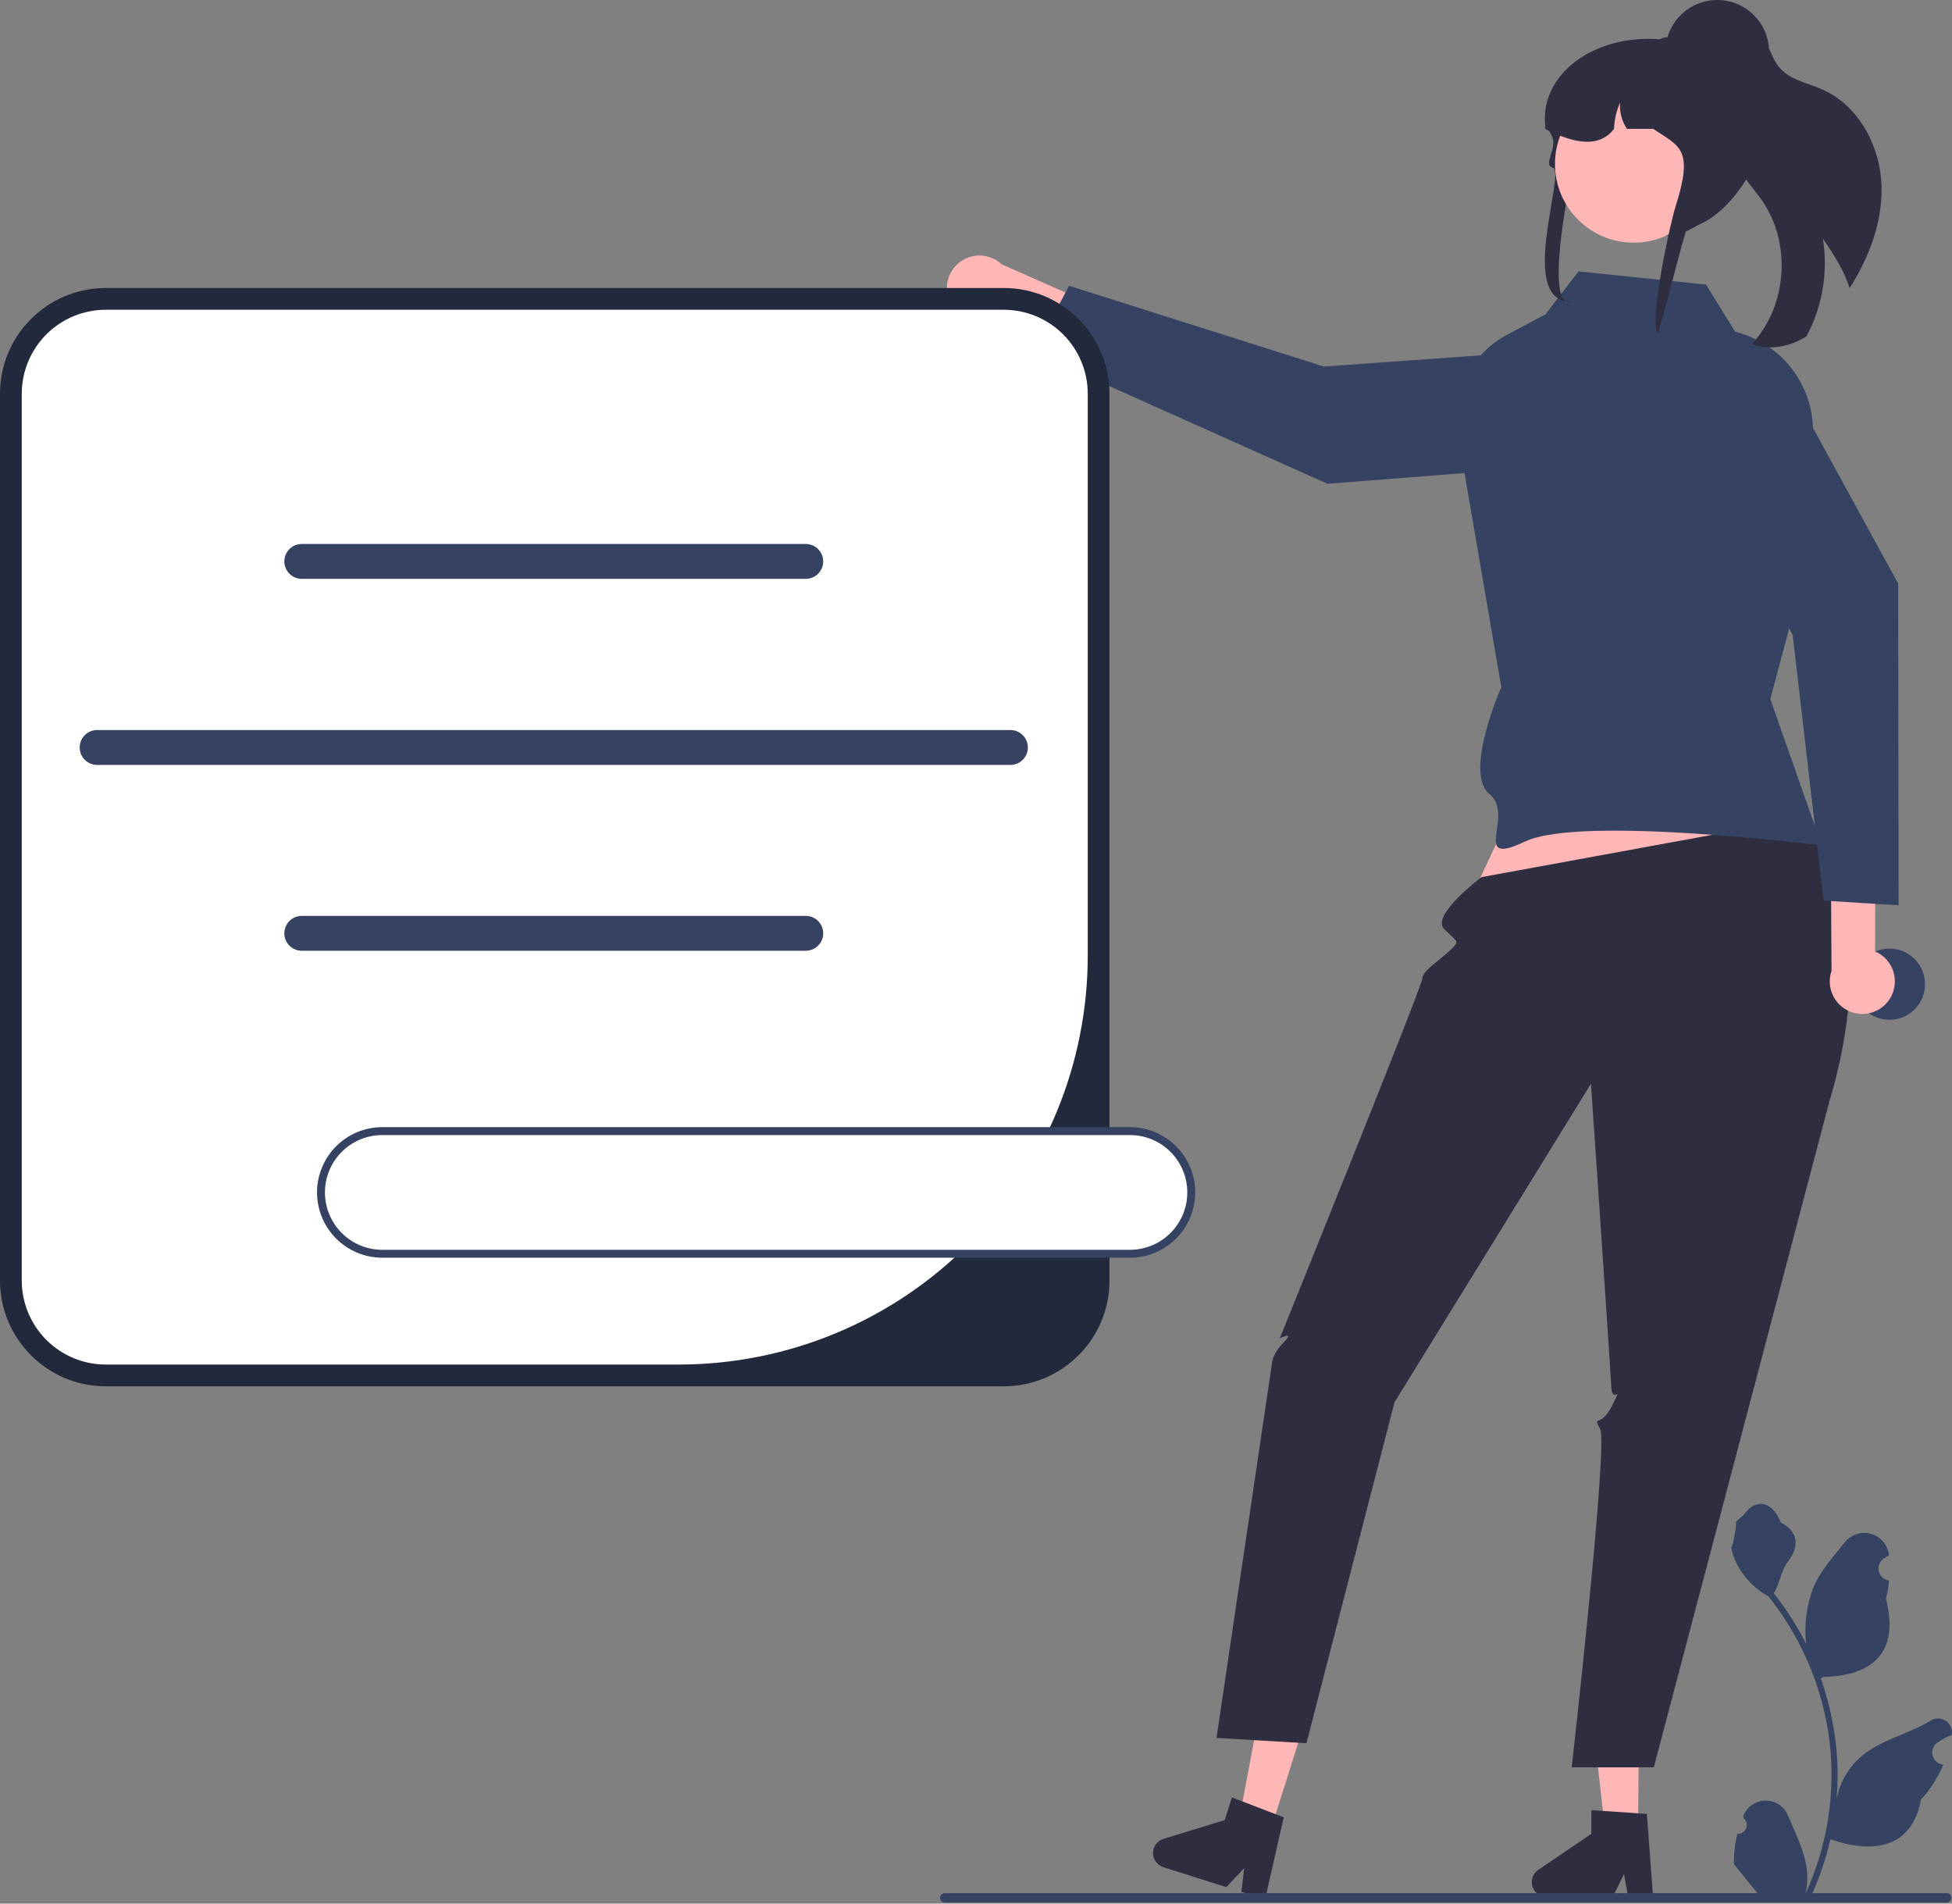 <svg width="400" height="390" viewBox="0 0 400 390" fill="none" xmlns="http://www.w3.org/2000/svg">
<rect x="0" y="0" width="400" height="390" fill="#808080" stroke="none"/>
<g clip-path="url(#clip0_13_264)">
<path d="M356.018 375.726C356.394 375.743 356.767 375.644 357.086 375.443C357.405 375.241 357.654 374.946 357.799 374.598C357.945 374.25 357.98 373.866 357.9 373.497C357.819 373.129 357.628 372.794 357.351 372.538L357.225 372.036C357.241 371.996 357.258 371.956 357.275 371.916C357.654 371.02 358.291 370.255 359.103 369.719C359.916 369.183 360.869 368.899 361.842 368.902C362.816 368.906 363.767 369.197 364.575 369.739C365.384 370.282 366.014 371.051 366.387 371.95C367.878 375.539 369.775 379.135 370.242 382.93C370.448 384.608 370.361 386.309 369.986 387.956C373.486 380.321 375.304 372.021 375.316 363.622C375.316 361.514 375.199 359.408 374.965 357.313C374.771 355.595 374.502 353.89 374.158 352.198C372.282 343.012 368.254 334.403 362.405 327.077C359.574 325.533 357.284 323.157 355.844 320.271C355.323 319.234 354.954 318.126 354.75 316.983C355.07 317.025 355.954 312.161 355.714 311.863C356.159 311.187 356.955 310.852 357.441 310.193C359.859 306.915 363.189 307.487 364.928 311.941C368.643 313.816 368.678 316.925 366.399 319.915C364.949 321.817 364.75 324.391 363.478 326.428C363.609 326.596 363.745 326.758 363.876 326.925C366.268 330.002 368.354 333.306 370.102 336.789C369.677 332.887 370.184 328.939 371.583 325.271C373 321.853 375.656 318.973 377.995 316.018C378.613 315.224 379.454 314.632 380.409 314.315C381.364 313.999 382.392 313.972 383.362 314.24C384.333 314.507 385.202 315.056 385.86 315.818C386.518 316.579 386.936 317.519 387.061 318.517C387.065 318.561 387.07 318.605 387.075 318.648C386.727 318.844 386.387 319.052 386.054 319.272C385.636 319.551 385.312 319.951 385.125 320.417C384.938 320.884 384.896 321.396 385.004 321.887C385.113 322.377 385.368 322.824 385.734 323.168C386.101 323.511 386.563 323.736 387.06 323.813L387.111 323.821C386.987 325.073 386.769 326.314 386.457 327.533C389.457 339.137 382.979 343.364 373.729 343.554C373.525 343.658 373.326 343.763 373.122 343.863C374.878 348.84 375.98 354.025 376.399 359.287C376.637 362.391 376.623 365.509 376.357 368.611L376.373 368.501C377.043 365.052 378.883 361.939 381.582 359.69C385.591 356.396 391.255 355.184 395.58 352.537C396.04 352.242 396.574 352.084 397.12 352.083C397.667 352.081 398.202 352.236 398.663 352.529C399.124 352.822 399.492 353.241 399.723 353.736C399.954 354.231 400.038 354.781 399.966 355.323L399.949 355.438C399.304 355.701 398.676 356.003 398.069 356.344C397.722 356.54 397.382 356.748 397.049 356.968C396.631 357.247 396.307 357.647 396.12 358.113C395.932 358.58 395.89 359.092 395.999 359.583C396.108 360.073 396.362 360.52 396.729 360.864C397.096 361.208 397.558 361.432 398.055 361.509L398.106 361.517C398.143 361.522 398.174 361.527 398.211 361.533C397.109 364.163 395.563 366.584 393.64 368.69C391.764 378.82 383.705 379.781 375.085 376.831H375.08C374.134 380.941 372.764 384.941 370.991 388.768H356.384C356.331 388.606 356.284 388.438 356.237 388.276C357.589 388.361 358.947 388.28 360.279 388.035C359.195 386.705 358.111 385.365 357.028 384.035C357.004 384.01 356.981 383.984 356.96 383.956C356.41 383.276 355.855 382.6 355.305 381.92L355.305 381.919C355.276 379.833 355.515 377.751 356.018 375.726Z" fill="#364261"/>
<path d="M195.131 62.691C195.665 63.499 196.367 64.182 197.19 64.692C198.013 65.201 198.937 65.526 199.898 65.644C200.859 65.762 201.834 65.669 202.756 65.373C203.677 65.077 204.524 64.584 205.236 63.928L235.605 77.63L241.46 70.161L205.272 54.152C204.079 53.035 202.518 52.394 200.884 52.351C199.251 52.307 197.658 52.865 196.408 53.918C195.159 54.97 194.338 56.445 194.103 58.062C193.867 59.679 194.233 61.326 195.131 62.691Z" fill="#FFB6B6"/>
<path d="M325.463 71.235L328.475 88.303C328.615 89.1 328.588 89.916 328.394 90.701C328.2 91.486 327.844 92.222 327.349 92.862C326.854 93.501 326.231 94.03 325.52 94.414C324.808 94.798 324.024 95.029 323.218 95.093L272.038 99.118L211.878 72.193L219.063 58.553L271.287 75.091L325.463 71.235Z" fill="#364261"/>
<path d="M205.68 59.003H21.679C9.706 59.003 0 68.709 0 80.681V262.339C0 274.312 9.706 284.018 21.679 284.018H205.68C217.652 284.018 227.358 274.312 227.358 262.339V80.681C227.358 68.709 217.652 59.003 205.68 59.003Z" fill="#22293C"/>
<path d="M21.679 63.461C19.418 63.461 17.178 63.906 15.089 64.772C13 65.637 11.101 66.906 9.502 68.505C7.903 70.104 6.635 72.002 5.769 74.091C4.904 76.181 4.458 78.42 4.458 80.681V262.339C4.458 266.906 6.273 271.286 9.502 274.516C12.732 277.745 17.112 279.56 21.679 279.56H139.113C150.116 279.56 161.011 277.392 171.177 273.182C181.342 268.971 190.579 262.799 198.359 255.019C206.139 247.239 212.311 238.002 216.522 227.836C220.733 217.671 222.9 206.775 222.9 195.772V80.681C222.9 78.42 222.454 76.181 221.589 74.091C220.724 72.002 219.455 70.104 217.856 68.505C216.257 66.906 214.359 65.637 212.269 64.772C210.18 63.906 207.941 63.461 205.679 63.461H21.679Z" fill="white"/>
<path d="M165.116 118.591H61.84C60.892 118.591 59.984 118.214 59.313 117.544C58.643 116.874 58.267 115.965 58.267 115.018C58.267 114.07 58.643 113.161 59.313 112.491C59.984 111.821 60.892 111.445 61.84 111.445H165.116C166.064 111.445 166.972 111.821 167.642 112.491C168.313 113.161 168.689 114.07 168.689 115.018C168.689 115.965 168.313 116.874 167.642 117.544C166.972 118.214 166.064 118.591 165.116 118.591Z" fill="#364261"/>
<path d="M165.116 194.787H61.84C60.892 194.787 59.984 194.411 59.313 193.741C58.643 193.071 58.267 192.162 58.267 191.214C58.267 190.267 58.643 189.358 59.313 188.688C59.984 188.018 60.892 187.641 61.84 187.641H165.116C166.064 187.641 166.972 188.018 167.642 188.688C168.313 189.358 168.689 190.267 168.689 191.214C168.689 192.162 168.313 193.071 167.642 193.741C166.972 194.411 166.064 194.787 165.116 194.787Z" fill="#364261"/>
<path d="M207.054 156.714H19.902C18.954 156.714 18.046 156.338 17.375 155.668C16.705 154.997 16.329 154.089 16.329 153.141C16.329 152.193 16.705 151.284 17.375 150.614C18.046 149.944 18.954 149.568 19.902 149.568H207.054C208.002 149.568 208.91 149.944 209.581 150.614C210.251 151.284 210.627 152.193 210.627 153.141C210.627 154.089 210.251 154.997 209.581 155.668C208.91 156.338 208.002 156.714 207.054 156.714Z" fill="#364261"/>
<path d="M318.997 146.465L300.353 186.184L372.072 178.921L357.101 140.791L318.997 146.465Z" fill="#FFB6B6"/>
<path d="M335.671 374.757L328.87 374.699L325.861 347.86L335.896 347.945L335.671 374.757Z" fill="#FFB6B6"/>
<path d="M313.889 385.57C313.883 386.376 314.197 387.151 314.762 387.726C315.327 388.301 316.098 388.628 316.904 388.636L330.423 388.749L332.79 383.952L333.659 388.774L338.761 388.82L337.473 371.622L335.698 371.504L328.459 371.005L326.123 370.848L326.082 375.714L315.222 383.081C314.815 383.357 314.481 383.727 314.249 384.161C314.017 384.595 313.894 385.078 313.889 385.57Z" fill="#2F2E41"/>
<path d="M260.418 374.788L253.935 372.735L258.944 346.195L268.512 349.225L260.418 374.788Z" fill="#FFB6B6"/>
<path d="M236.422 378.724C236.179 379.492 236.252 380.326 236.623 381.042C236.994 381.757 237.634 382.296 238.402 382.541L251.292 386.621L254.964 382.73L254.378 387.595L259.241 389.138L263.062 372.32L261.401 371.686L254.627 369.082L252.441 368.246L250.972 372.886L238.427 376.736C237.957 376.88 237.529 377.137 237.18 377.483C236.83 377.829 236.57 378.255 236.422 378.724Z" fill="#2F2E41"/>
<path d="M368.806 167.751L303.595 179.7C303.595 179.7 293.136 187.524 295.934 190.326C298.732 193.128 299.166 192.694 297.328 194.532C295.489 196.37 291.515 198.827 291.476 200.436C291.436 202.044 262.255 274.188 262.255 274.188C262.255 274.188 265.497 272.567 263.065 274.998C260.634 277.43 260.634 279.44 260.634 279.44L249.285 356.058L267.715 357.144L285.762 287.291L326.016 222.035C326.016 222.035 330.01 280.227 330.178 284.098C330.345 287.968 332.777 283.104 330.345 287.968C327.913 292.832 326.292 289.589 327.913 292.832C329.535 296.074 322.073 362.085 322.073 362.085H338.896L374.975 225.263C374.975 225.263 387.812 186.147 368.806 167.751Z" fill="#2F2E41"/>
<path d="M349.596 58.31L323.474 55.596L316.707 64.382L308.822 68.582C305.486 70.359 302.732 73.059 300.89 76.36C299.048 79.661 298.195 83.422 298.435 87.195L307.648 140.791C307.648 140.791 299.866 158.315 305.217 162.677C310.567 167.039 301.08 177.841 312.512 172.404C323.944 166.968 373.307 173.215 373.307 173.215L362.769 143.223L370.641 113.751L371.508 89.04C371.67 84.422 370.299 79.881 367.61 76.123C364.921 72.366 361.065 69.603 356.642 68.267L355.541 67.934L349.596 58.31Z" fill="#364261"/>
<path d="M385.558 38.285C385.729 45.648 382.977 52.777 379.024 59.039C377.85 55.383 375.738 52.056 373.536 48.884C374.646 55.745 373.464 62.781 370.172 68.903C370.056 68.986 369.936 69.063 369.812 69.133C366.59 71.072 362.505 71.857 359.02 70.457C366.221 62.694 367.138 49.832 361.1 41.125C359.391 38.654 357.18 36.469 356.121 33.657C354.45 29.171 356.056 24.231 357.07 19.554C358.018 15.201 358.184 10.02 355.263 6.83C355.575 6.384 356 6.029 356.495 5.801C356.989 5.574 357.535 5.482 358.076 5.535C359.877 5.789 361.188 7.354 362.023 8.966C362.857 10.578 363.408 12.365 364.571 13.757C366.726 16.363 370.395 16.979 373.487 18.353C380.975 21.688 385.378 30.092 385.558 38.285Z" fill="#2F2E41"/>
<path d="M192.64 388.811C192.64 388.938 192.664 389.064 192.713 389.181C192.761 389.298 192.832 389.405 192.922 389.494C193.011 389.584 193.118 389.655 193.235 389.703C193.352 389.752 193.478 389.776 193.605 389.776H398.922C399.178 389.776 399.423 389.674 399.604 389.493C399.785 389.313 399.886 389.067 399.886 388.811C399.886 388.556 399.785 388.31 399.604 388.129C399.423 387.948 399.178 387.847 398.922 387.847H193.605C193.478 387.846 193.352 387.871 193.235 387.919C193.118 387.968 193.011 388.039 192.922 388.128C192.832 388.218 192.761 388.325 192.713 388.442C192.664 388.559 192.64 388.685 192.64 388.811Z" fill="#364261"/>
<path d="M387.174 208.931C391.203 208.931 394.469 205.664 394.469 201.635C394.469 197.606 391.203 194.34 387.174 194.34C383.145 194.34 379.879 197.606 379.879 201.635C379.879 205.664 383.145 208.931 387.174 208.931Z" fill="#364261"/>
<path d="M322.527 34.075C322.955 32.578 320.005 41.732 321.429 41.898C327.911 42.641 336.809 46.513 341.324 48.319C341.527 48.295 341.73 48.271 341.928 48.242C342.412 48.189 342.884 48.112 343.351 48.023C353.863 46.034 357.906 29.886 357.906 29.739C357.906 29.013 356.163 9.074 353.419 8.779C352.698 8.701 351.973 8.661 351.248 8.661H344.437C343.028 8.357 341.599 8.15 340.162 8.041H340.15C326.438 6.996 315.627 15.354 316.637 25.523C316.643 25.535 316.655 25.547 316.661 25.558C316.954 25.995 317.211 26.408 317.439 26.804C317.66 27.176 317.845 27.53 318.007 27.866C319.256 30.463 316.044 33.731 318.174 34.341C321.007 35.152 310.723 61.815 321.937 61.815C316.482 63.366 321.346 38.207 322.527 34.075Z" fill="#2F2E41"/>
<path d="M334.767 49.72C343.673 49.72 350.893 42.5 350.893 33.594C350.893 24.688 343.673 17.468 334.767 17.468C325.861 17.468 318.641 24.688 318.641 33.594C318.641 42.5 325.861 49.72 334.767 49.72Z" fill="#FFB6B6"/>
<path d="M316.637 26.402C316.906 26.544 317.169 26.674 317.439 26.804C317.72 26.939 318.001 27.075 318.282 27.199C323.681 29.649 328.076 29.92 330.743 26.402C330.815 24.552 331.231 22.73 331.969 21.032C331.839 22.93 332.339 24.818 333.392 26.402H338.762C344.294 30.073 347.134 30.457 343.295 42.509C342.225 45.867 337.969 65.409 339.643 68.307C340.127 68.254 345.28 46.85 345.747 46.761C356.259 44.772 362.938 27.453 362.083 26.473C362.087 23.687 361.447 20.938 360.212 18.441C358.649 15.277 356.213 12.626 353.191 10.803C351.39 9.93 349.513 9.225 347.582 8.696C347.535 8.684 347.493 8.673 347.445 8.661C346.853 8.501 346.249 8.354 345.645 8.23C344.397 7.966 343.135 7.775 341.866 7.657C341.776 7.652 341.686 7.646 341.603 7.646C341.096 7.647 340.598 7.783 340.162 8.041C340.156 8.041 340.156 8.047 340.15 8.047C339.838 8.229 339.565 8.472 339.348 8.761C338.966 9.247 338.76 9.848 338.762 10.467H332.783C332.561 10.467 332.34 10.473 332.119 10.485C328.128 10.621 324.331 12.242 321.472 15.03C318.613 17.818 316.898 21.572 316.661 25.558C316.643 25.842 316.637 26.119 316.637 26.402Z" fill="#2F2E41"/>
<path d="M351.895 21.247C357.763 21.247 362.519 16.491 362.519 10.624C362.519 4.756 357.763 0 351.895 0C346.028 0 341.272 4.756 341.272 10.624C341.272 16.491 346.028 21.247 351.895 21.247Z" fill="#2F2E41"/>
<path d="M387.256 204.643C387.774 203.826 388.109 202.905 388.237 201.946C388.365 200.986 388.282 200.01 387.996 199.085C387.709 198.161 387.225 197.309 386.578 196.59C385.93 195.87 385.133 195.3 384.243 194.919L384.296 161.602L375.084 159.322L375.311 198.894C374.781 200.439 374.836 202.126 375.466 203.633C376.096 205.141 377.257 206.365 378.729 207.074C380.202 207.783 381.883 207.927 383.455 207.479C385.026 207.031 386.379 206.022 387.256 204.643Z" fill="#FFB6B6"/>
<path d="M341.639 82.257L355.974 72.515C356.642 72.061 357.399 71.751 358.194 71.606C358.99 71.461 359.807 71.484 360.593 71.674C361.379 71.864 362.117 72.215 362.759 72.707C363.401 73.198 363.933 73.819 364.321 74.528L388.966 119.564L389.061 185.474L373.674 184.51L367.357 130.095L341.639 82.257Z" fill="#364261"/>
<path d="M231.544 231.733H78.341C75.009 231.733 71.813 233.056 69.457 235.413C67.1 237.769 65.777 240.965 65.777 244.297C65.777 247.629 67.1 250.825 69.457 253.181C71.813 255.538 75.009 256.861 78.341 256.861H231.544C234.877 256.861 238.073 255.538 240.429 253.181C242.785 250.825 244.109 247.629 244.109 244.297C244.109 240.965 242.785 237.769 240.429 235.413C238.073 233.056 234.877 231.733 231.544 231.733Z" fill="white"/>
<path d="M231.545 257.672H78.341C74.794 257.672 71.392 256.263 68.883 253.754C66.375 251.246 64.966 247.844 64.966 244.297C64.966 240.75 66.375 237.348 68.883 234.839C71.392 232.331 74.794 230.922 78.341 230.922H231.545C235.092 230.922 238.494 232.331 241.002 234.839C243.51 237.348 244.919 240.75 244.919 244.297C244.919 247.844 243.51 251.246 241.002 253.754C238.494 256.263 235.092 257.672 231.545 257.672ZM78.341 232.543C75.224 232.543 72.234 233.782 70.03 235.986C67.826 238.19 66.587 241.18 66.587 244.297C66.587 247.414 67.826 250.404 70.03 252.608C72.234 254.812 75.224 256.051 78.341 256.051H231.545C234.662 256.051 237.651 254.812 239.856 252.608C242.06 250.404 243.298 247.414 243.298 244.297C243.298 241.18 242.06 238.19 239.856 235.986C237.651 233.782 234.662 232.543 231.545 232.543H78.341Z" fill="#364261"/>
</g>
<defs>
<clipPath id="clip0_13_264">
<rect width="400" height="389.776" fill="white"/>
</clipPath>
</defs>
</svg>
